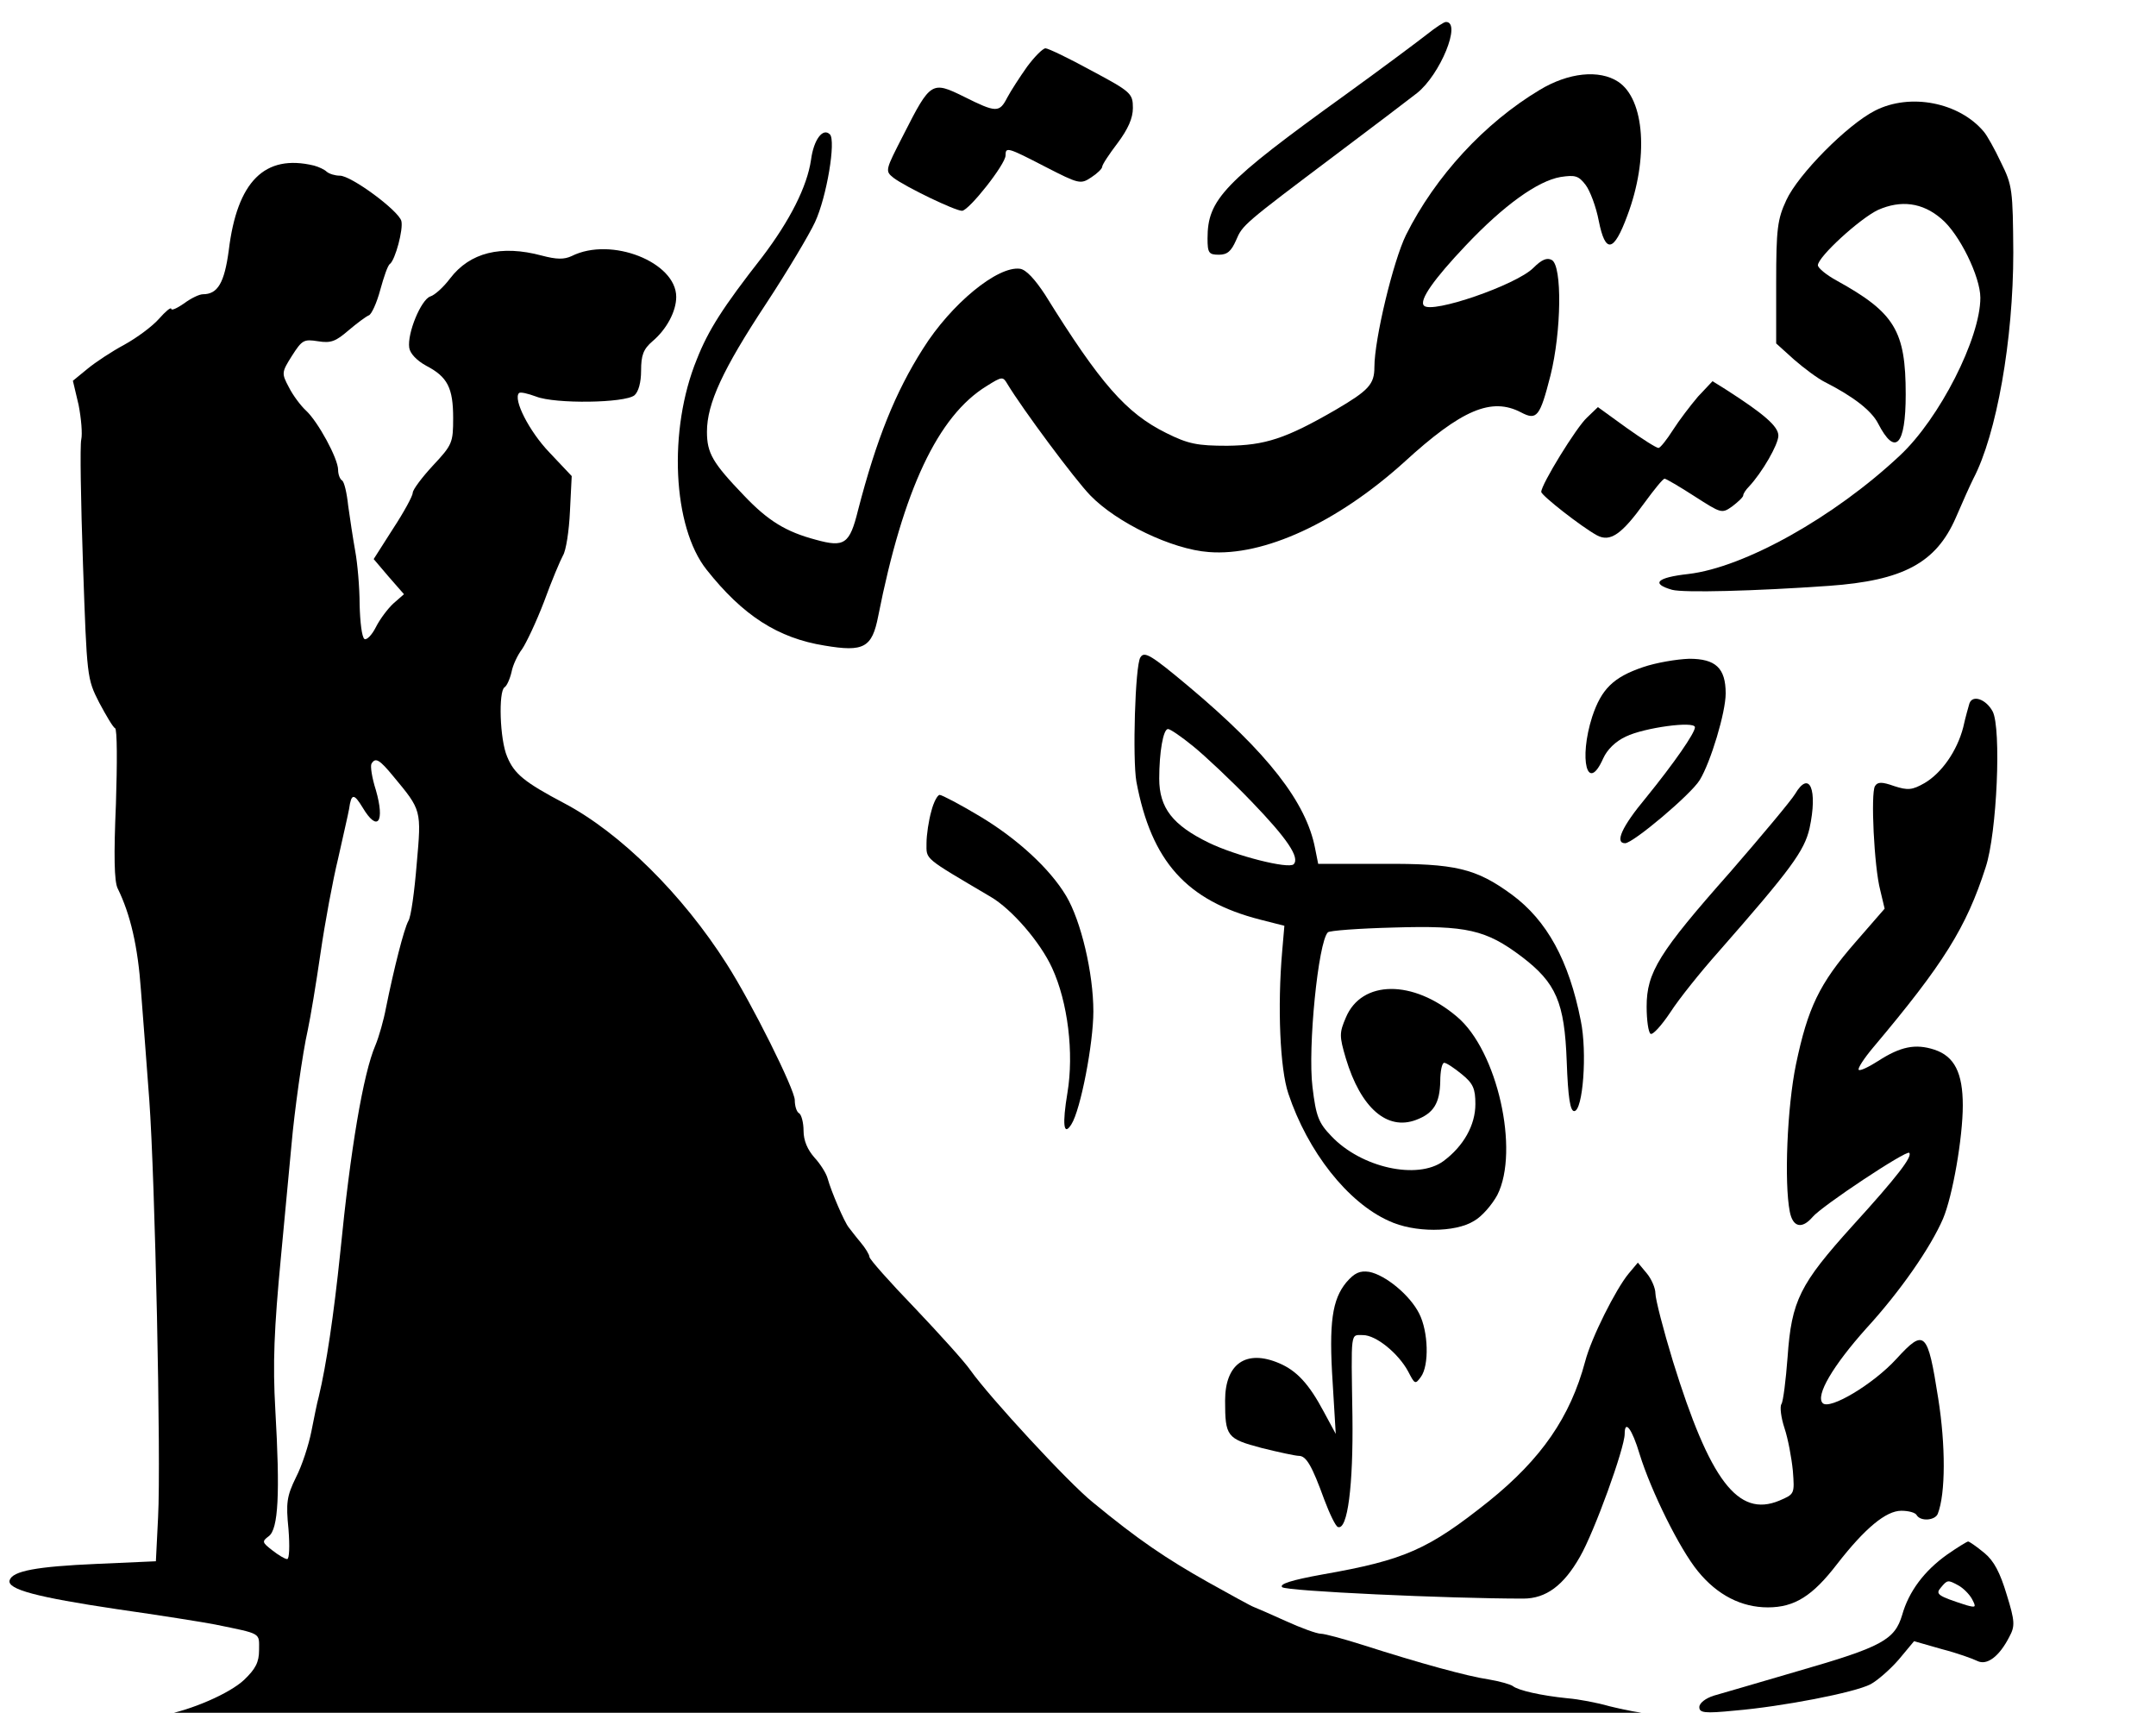 <?xml version="1.0" standalone="no"?>
<!DOCTYPE svg PUBLIC "-//W3C//DTD SVG 20010904//EN"
 "http://www.w3.org/TR/2001/REC-SVG-20010904/DTD/svg10.dtd">
<svg version="1.0" xmlns="http://www.w3.org/2000/svg"
 width="491pt" height="390pt" viewBox="0 0 491 390"
 preserveAspectRatio="xMidYMid meet">
<g transform="translate(470,420) scale(-0.1,-0.1) "
fill="#000000" stroke="none">
<path d="M3985 3823 c-11 -3 -24 -9 -29 -14 -6 -5 -19 -9 -30 -9 -26 0 -133
-79 -140 -103 -5 -19 14 -89 26 -98 5 -3 14 -30 22 -59 8 -30 20 -56 26 -58 7
-3 27 -18 46 -34 29 -25 40 -30 70 -25 32 5 36 3 59 -33 24 -38 24 -40 7 -72
-9 -18 -27 -42 -39 -53 -27 -25 -73 -109 -73 -135 0 -10 -4 -21 -9 -24 -5 -3
-11 -29 -14 -58 -4 -29 -11 -75 -16 -103 -5 -27 -10 -82 -10 -122 -1 -39 -5
-74 -11 -78 -5 -3 -17 9 -26 27 -9 18 -27 42 -40 54 l-24 21 35 40 34 40 -44
69 c-25 38 -45 75 -45 82 0 7 -21 35 -46 62 -44 47 -46 52 -46 108 0 69 13 94
61 119 22 12 37 28 39 41 5 33 -27 110 -48 117 -10 3 -30 21 -45 41 -45 59
-116 77 -209 52 -34 -9 -51 -9 -68 -1 -90 45 -238 -14 -238 -93 0 -33 22 -74
54 -101 21 -18 26 -32 26 -67 0 -27 6 -48 15 -56 22 -18 181 -20 224 -3 19 7
36 11 39 8 14 -14 -23 -87 -69 -135 l-51 -54 4 -80 c2 -45 9 -90 16 -101 6
-11 26 -58 43 -105 18 -47 41 -95 50 -108 10 -13 21 -36 24 -52 4 -17 11 -32
16 -35 14 -9 11 -119 -6 -158 -16 -39 -39 -58 -130 -106 -127 -67 -269 -207
-370 -366 -57 -89 -155 -286 -155 -310 0 -13 -4 -27 -10 -30 -5 -3 -10 -21
-10 -40 0 -22 -9 -43 -25 -61 -13 -14 -27 -36 -30 -48 -8 -29 -38 -99 -48
-111 -4 -5 -16 -21 -27 -34 -11 -13 -20 -28 -20 -33 0 -5 -46 -57 -103 -116
-56 -59 -114 -123 -127 -142 -44 -62 -224 -257 -279 -301 -103 -85 -167 -128
-261 -181 -52 -29 -99 -55 -105 -57 -5 -2 -38 -16 -73 -32 -35 -16 -71 -29
-80 -29 -9 0 -53 -12 -97 -26 -128 -41 -237 -71 -285 -78 -24 -4 -49 -11 -55
-15 -12 -10 -65 -22 -125 -28 -25 -2 -67 -10 -95 -18 -27 -7 -77 -17 -110 -20
-33 -4 -87 -13 -120 -20 -33 -7 -132 -18 -220 -24 -160 -11 -253 -22 -354 -40
-59 -11 -161 -72 -161 -96 0 -22 62 -29 169 -19 53 5 201 8 330 6 186 -2 250
-6 315 -21 402 -92 569 -100 871 -39 36 7 159 13 310 13 281 2 279 1 541 121
72 32 158 47 244 41 47 -3 99 -10 115 -16 148 -51 244 -76 415 -111 25 -5 79
-7 120 -6 65 2 85 8 150 42 73 38 78 39 190 42 63 2 147 -2 185 -8 39 -6 152
-16 253 -22 164 -9 188 -9 227 7 71 27 62 47 -47 99 -51 24 -108 47 -127 50
-67 12 -154 50 -187 81 -26 25 -34 40 -34 68 0 40 -7 36 100 58 25 5 126 21
224 35 181 27 251 45 244 66 -7 21 -61 31 -198 37 l-135 6 -5 100 c-7 131 7
771 20 950 6 77 14 190 19 250 7 100 24 173 53 232 8 16 9 76 4 192 -3 93 -3
171 2 173 4 1 20 28 36 58 28 55 28 57 37 315 5 143 7 271 4 284 -3 13 0 48 6
79 l13 55 -33 27 c-18 15 -56 40 -84 55 -29 16 -64 42 -79 59 -15 17 -27 27
-28 23 0 -5 -13 1 -29 12 -16 12 -35 21 -43 21 -34 0 -49 26 -59 100 -19 157
-82 220 -194 193z m-131 -1362 c3 -5 -1 -32 -10 -60 -21 -73 -4 -97 30 -40 20
33 26 33 31 -3 2 -12 14 -63 25 -113 12 -49 30 -146 40 -215 10 -69 23 -147
29 -175 12 -52 31 -190 37 -260 2 -22 13 -137 24 -255 16 -168 19 -245 13
-350 -11 -191 -7 -272 15 -288 16 -12 15 -14 -8 -32 -14 -11 -29 -20 -34 -20
-5 0 -6 30 -3 68 6 60 4 75 -17 118 -14 27 -29 74 -35 104 -6 30 -13 66 -17
80 -17 71 -34 184 -49 329 -23 233 -52 406 -80 471 -8 19 -19 58 -24 85 -18
89 -41 180 -51 198 -6 9 -14 68 -19 130 -11 123 -11 122 53 199 32 39 41 44
50 29z"/>
</g>
<g transform="translate(0,390) scale(0.1,-0.1)"
fill="#000000" stroke="none">
<path d="M3250 3822 c-19 -15 -102 -77 -185 -137 -279 -201 -315 -239 -315
-328 0 -33 3 -37 26 -37 19 0 28 8 39 33 15 35 16 36 230 197 81 61 163 123
182 138 53 42 102 162 66 162 -5 0 -24 -13 -43 -28z"/>
<path d="M2339 3748 c-17 -24 -37 -55 -45 -70 -18 -35 -25 -35 -99 2 -73 36
-76 34 -137 -86 -42 -82 -43 -83 -23 -99 28 -21 140 -75 156 -75 16 1 99 106
99 126 0 20 4 19 91 -26 76 -39 80 -40 104 -24 14 9 25 20 25 24 0 5 16 29 35
54 24 32 35 57 35 80 0 33 -4 37 -94 85 -51 28 -99 51 -105 51 -6 0 -25 -19
-42 -42z"/>
<path d="M3506 3695 c-125 -75 -237 -196 -304 -330 -29 -59 -72 -237 -72 -301
0 -39 -13 -53 -88 -97 -114 -66 -161 -81 -247 -82 -68 0 -89 4 -139 29 -91 45
-150 112 -276 315 -23 35 -43 57 -57 59 -51 7 -157 -80 -221 -182 -63 -99
-106 -206 -148 -368 -19 -77 -31 -85 -96 -67 -68 18 -109 43 -164 101 -71 74
-84 96 -84 145 0 64 36 142 135 292 48 73 98 157 111 185 27 58 48 186 34 200
-16 16 -37 -12 -43 -58 -9 -61 -48 -138 -111 -221 -90 -115 -123 -167 -149
-233 -66 -161 -55 -382 22 -479 83 -105 163 -156 269 -173 89 -15 108 -5 122
67 57 288 136 456 247 524 35 22 37 22 47 5 35 -58 154 -218 189 -254 60 -62
186 -123 270 -129 125 -10 292 67 444 204 132 121 200 149 267 114 36 -19 43
-10 67 84 25 100 27 250 3 263 -11 6 -23 1 -42 -18 -39 -39 -231 -105 -249
-86 -12 12 23 61 95 137 87 92 164 147 216 156 33 5 41 3 57 -18 10 -13 24
-50 30 -82 15 -75 34 -72 65 12 49 130 40 265 -21 305 -43 28 -113 21 -179
-19z"/>
<path d="M4270 3648 c-63 -32 -175 -145 -202 -204 -20 -43 -23 -65 -23 -188
l0 -138 41 -37 c23 -20 54 -43 70 -51 65 -33 106 -65 121 -94 39 -76 63 -51
63 66 0 145 -25 186 -157 259 -24 13 -43 29 -43 35 0 19 95 106 137 126 52 23
101 17 144 -20 41 -34 89 -132 89 -180 0 -92 -93 -275 -183 -359 -149 -140
-354 -255 -482 -270 -72 -8 -86 -22 -37 -36 26 -7 187 -3 357 9 169 12 244 52
289 155 15 35 33 75 40 89 53 101 91 316 91 515 -1 142 -2 153 -28 205 -14 30
-32 62 -39 70 -56 67 -168 89 -248 48z"/>
<path d="M3867 2997 c-17 -20 -43 -54 -57 -76 -14 -22 -29 -41 -33 -41 -5 0
-38 21 -73 46 l-65 47 -25 -24 c-24 -22 -104 -152 -104 -169 0 -8 92 -80 127
-99 30 -16 56 2 108 74 22 30 42 55 46 55 3 0 34 -18 68 -40 61 -39 62 -40 86
-23 13 10 25 21 25 25 0 4 6 13 13 20 30 32 67 96 67 116 0 21 -32 49 -121
106 l-29 18 -33 -35z"/>
<path d="M2597 2403 c-12 -19 -18 -232 -9 -283 34 -181 114 -271 282 -314 l55
-14 -5 -58 c-11 -126 -5 -268 14 -324 44 -132 135 -248 229 -290 57 -27 151
-27 194 0 18 10 41 37 53 59 51 101 0 329 -92 406 -100 85 -217 84 -253 -2
-15 -35 -15 -42 0 -93 34 -113 94 -165 160 -140 40 15 54 38 55 88 0 23 4 42
9 42 5 0 23 -12 40 -26 26 -21 31 -33 31 -68 0 -48 -27 -96 -73 -130 -59 -43
-187 -15 -255 57 -29 30 -35 45 -43 112 -11 89 13 330 35 352 3 4 71 9 150 11
166 5 210 -5 291 -66 79 -60 98 -104 103 -239 3 -83 8 -113 17 -113 20 0 30
134 15 206 -27 137 -77 228 -157 287 -82 60 -129 71 -295 70 l-146 0 -7 35
c-20 105 -108 218 -288 369 -86 72 -101 81 -110 66z m120 -202 c26 -21 87 -78
134 -127 80 -83 110 -127 95 -142 -12 -11 -131 19 -193 49 -82 40 -113 79
-113 146 0 60 9 113 20 113 5 0 30 -17 57 -39z"/>
<path d="M3742 2381 c-68 -23 -95 -50 -116 -113 -31 -97 -11 -176 25 -95 9 20
28 39 52 50 41 20 157 36 157 21 0 -13 -47 -81 -112 -161 -55 -66 -71 -103
-47 -103 18 0 150 111 170 144 25 41 59 154 59 197 0 58 -23 79 -83 79 -29 -1
-76 -9 -105 -19z"/>
<path d="M4485 2298 c-2 -7 -9 -31 -14 -54 -14 -54 -49 -104 -88 -127 -28 -16
-38 -17 -69 -7 -28 10 -38 10 -44 0 -10 -16 -2 -184 12 -237 l10 -42 -67 -77
c-82 -94 -108 -149 -135 -278 -20 -97 -27 -269 -14 -335 7 -36 28 -40 52 -12
21 25 214 153 220 146 8 -8 -27 -54 -129 -166 -120 -133 -139 -170 -148 -299
-4 -53 -10 -101 -14 -107 -4 -6 -1 -31 7 -55 8 -24 16 -67 19 -97 4 -53 4 -53
-31 -68 -94 -39 -158 46 -242 317 -22 72 -40 142 -40 155 0 12 -9 33 -20 46
l-20 24 -21 -25 c-29 -35 -85 -146 -99 -200 -34 -127 -100 -222 -219 -318
-138 -110 -191 -134 -379 -167 -72 -13 -99 -22 -92 -29 9 -9 379 -26 549 -26
52 0 92 30 129 95 33 57 102 248 102 280 0 34 17 11 34 -46 26 -84 91 -216
133 -267 44 -54 99 -82 159 -82 61 0 102 26 158 99 63 81 111 121 146 121 16
0 32 -4 35 -10 9 -15 42 -12 48 3 18 46 18 156 1 263 -24 153 -31 160 -95 90
-53 -58 -152 -117 -168 -101 -17 17 23 85 99 170 78 85 147 185 175 250 22 52
45 185 45 258 0 74 -19 112 -65 127 -43 14 -77 7 -128 -26 -22 -14 -41 -23
-44 -20 -3 3 12 26 33 51 160 190 212 273 256 410 26 78 36 317 16 355 -15 28
-46 39 -53 18z"/>
<path d="M4088 2092 c-9 -15 -76 -95 -148 -178 -162 -183 -190 -228 -190 -306
0 -31 4 -59 9 -62 5 -3 25 19 45 49 20 31 69 92 109 137 165 188 196 230 208
282 19 88 0 134 -33 78z"/>
<path d="M2121 2053 c-6 -21 -11 -54 -11 -73 0 -38 -8 -31 146 -122 48 -28
113 -103 140 -162 36 -78 50 -194 35 -284 -12 -72 -9 -101 9 -72 21 33 50 184
50 257 0 87 -28 206 -62 263 -37 62 -111 130 -196 181 -45 27 -87 49 -92 49
-5 0 -14 -17 -19 -37z"/>
<path d="M3066 980 c-32 -39 -40 -91 -31 -229 l7 -116 -27 50 c-34 64 -62 94
-102 111 -75 32 -123 -1 -123 -85 0 -82 4 -87 83 -108 40 -10 78 -18 85 -18
17 0 30 -23 58 -100 12 -32 26 -61 31 -62 22 -8 35 94 33 252 -3 198 -5 185
24 185 30 0 81 -42 103 -83 15 -29 16 -30 29 -12 19 26 17 103 -4 144 -21 42
-77 88 -114 95 -21 3 -33 -2 -52 -24z"/>
<path d="M4434 360 c-52 -37 -87 -84 -102 -137 -17 -57 -46 -73 -237 -128 -88
-26 -175 -51 -192 -56 -19 -6 -33 -17 -33 -26 0 -13 11 -15 81 -8 107 9 273
41 309 60 15 8 44 33 64 56 l35 42 63 -18 c35 -9 71 -22 81 -27 22 -11 50 10
73 55 13 24 13 35 -6 96 -15 50 -29 77 -51 95 -17 14 -34 26 -37 26 -4 -1 -25
-14 -48 -30z m26 -70 c11 -6 25 -20 31 -31 10 -19 9 -20 -13 -14 -65 21 -71
25 -58 40 15 18 16 18 40 5z"/>
</g>
</svg>
